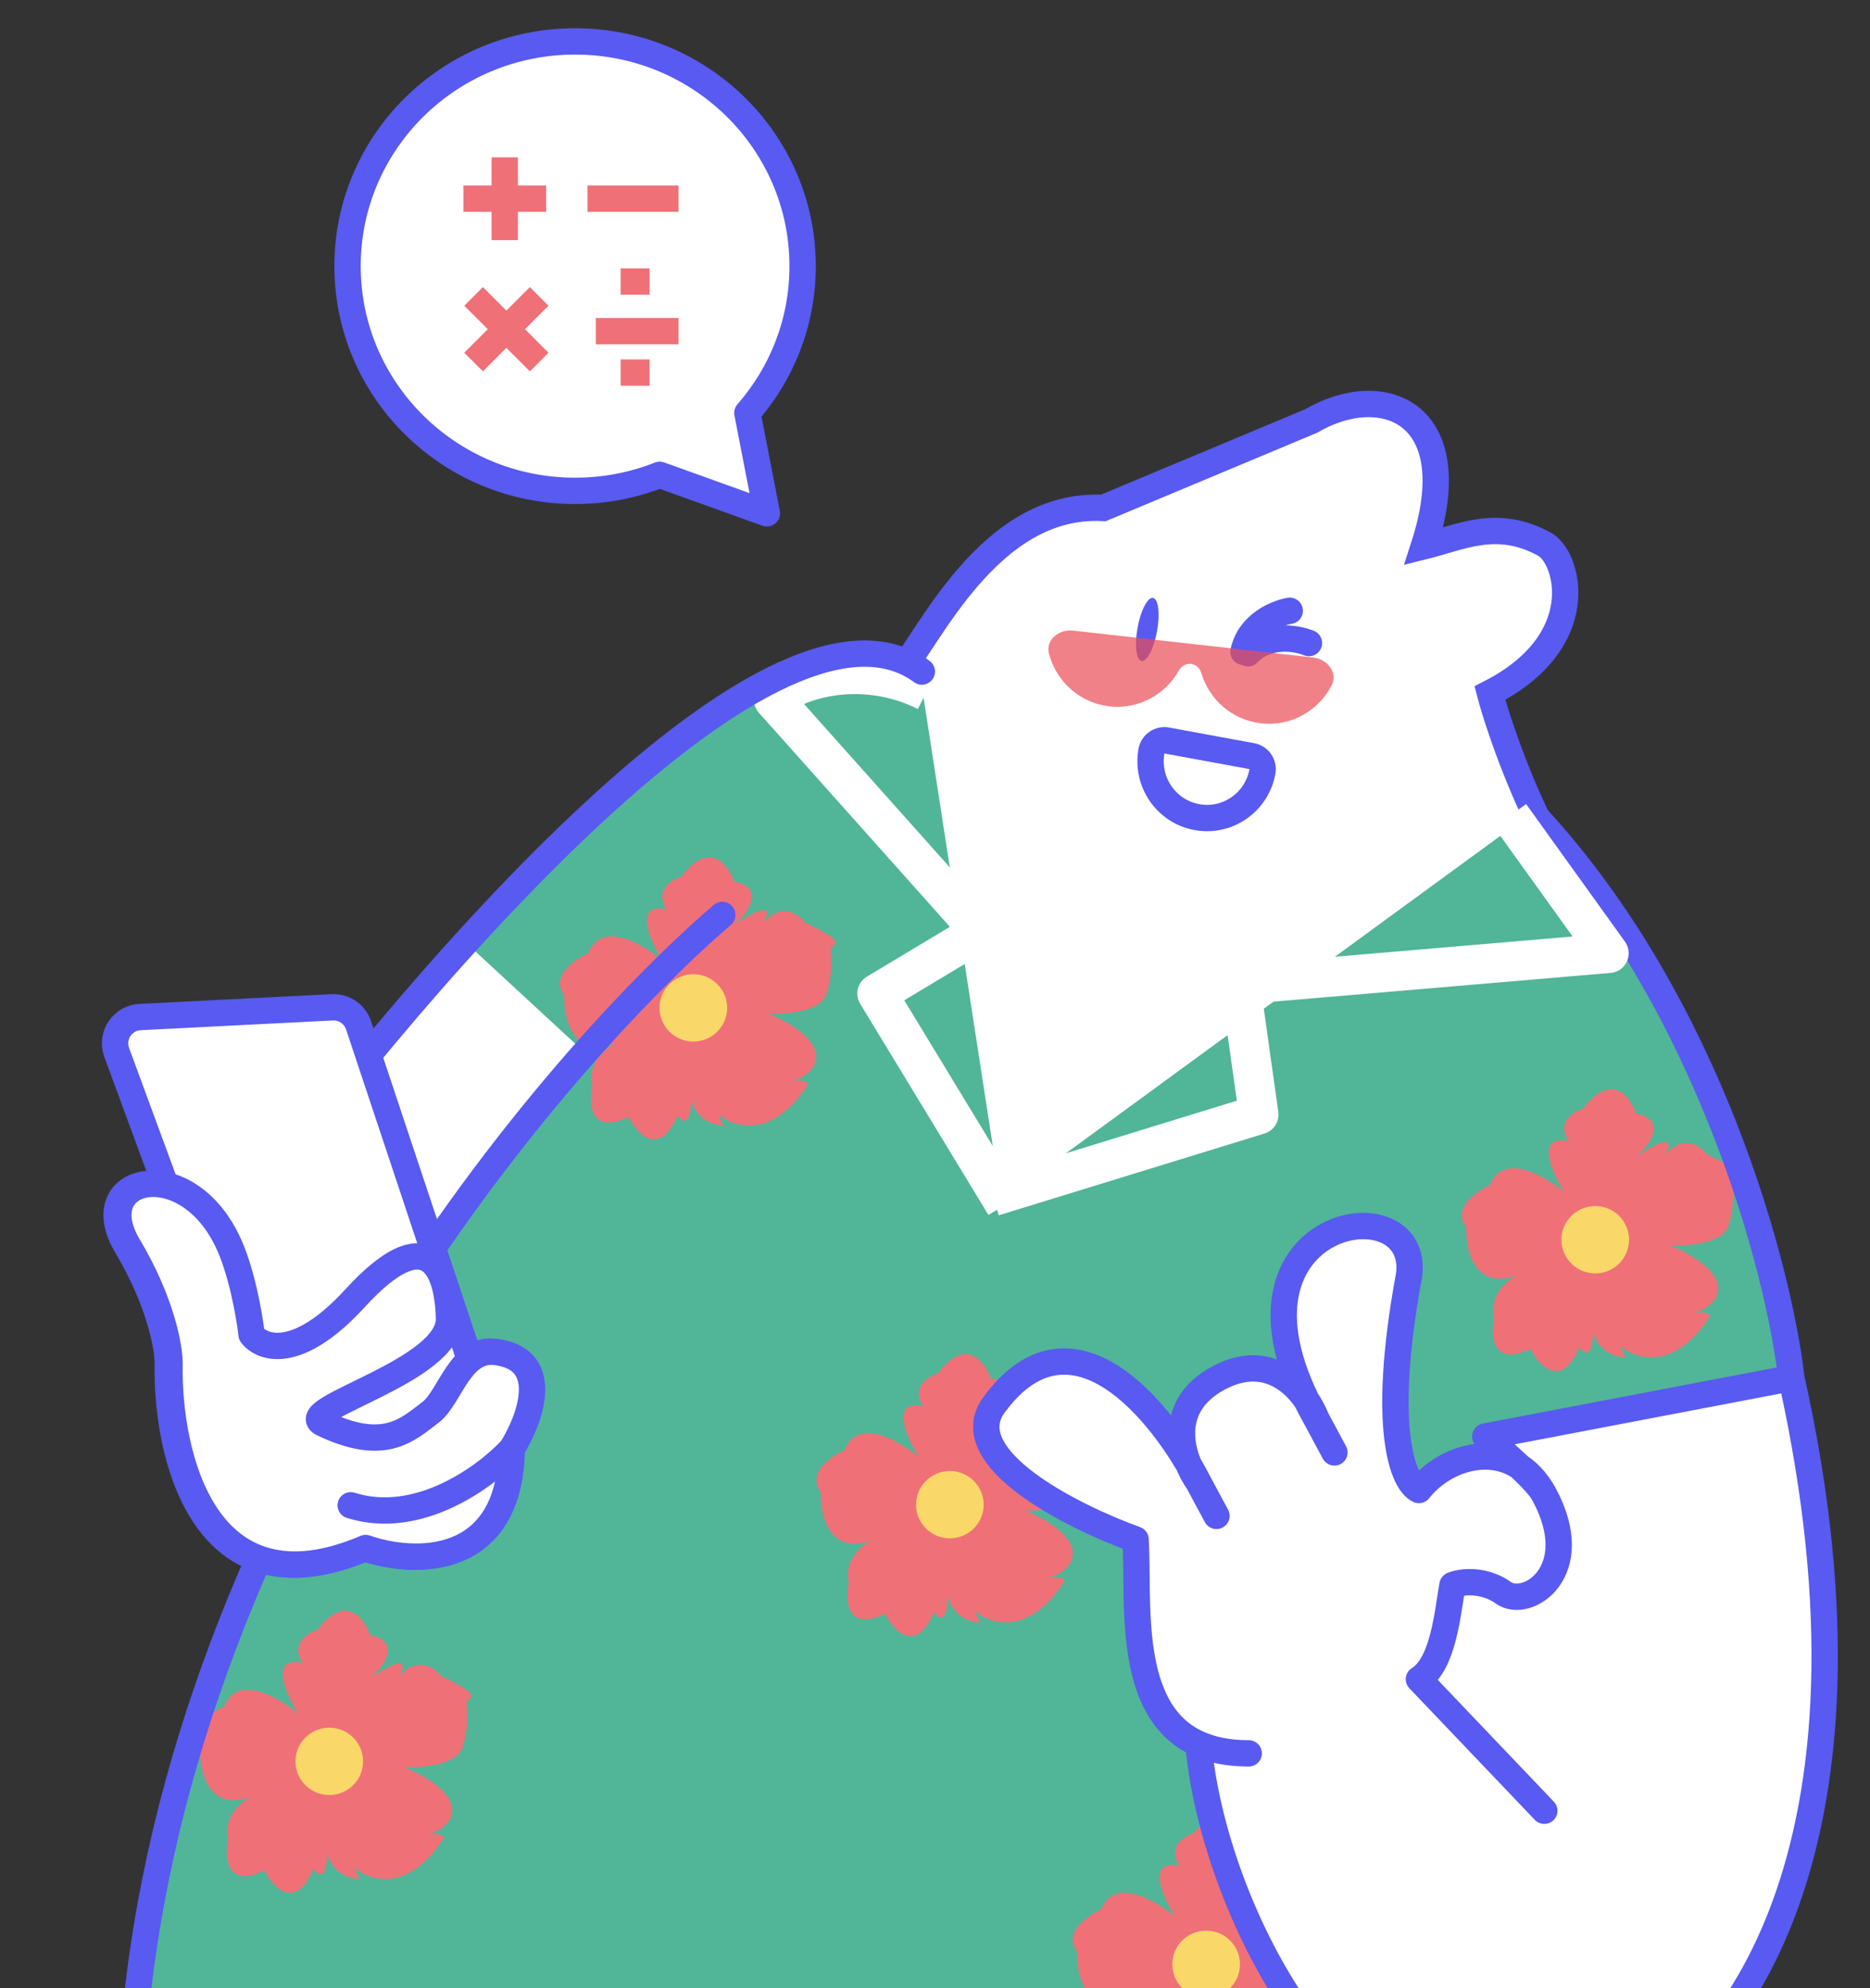 <svg width="142" height="151" viewBox="0 0 142 151" fill="none" xmlns="http://www.w3.org/2000/svg">
<rect x="0" y="0" width="142" height="151" fill="#333333" stroke="none"/>
<path d="M83.78 38.575C75.082 38.11 70.496 48.6 68.001 51.5L74.501 94.5L117.811 64.136C116.059 61.307 113.919 55.63 113.139 52.635C120.894 48.668 119.09 42.321 117.294 41.335C113.676 39.348 110.967 40.786 108.118 41.492C111.423 31.313 105.008 28.79 99.566 31.97L83.78 38.575Z" fill="white" stroke="#585AF1" stroke-width="2"/>
<path d="M12.741 103.544C12.747 102.328 12.13 98.843 9.615 94.629C6.472 89.36 13.87 87.543 17.114 94.206C30.005 76.219 58.439 42.448 70 51L32 95.476C33.384 95.847 33.906 97.904 33.964 100.123C34.068 104.118 22.353 106.931 24.306 108.066C28.986 110.324 30.732 108.66 32.572 107.244C34.101 106.068 34.81 102.167 37.72 102.706C41.786 103.359 40.088 107.856 38.731 110.023C38.602 119.119 31.28 118.838 27.635 117.56C15.371 122.803 12.596 110.4 12.741 103.544Z" fill="white"/>
<path d="M76.028 91.174L70.059 52.503C63.022 42.191 44.298 61.202 35.816 71.996L43.984 79.541C19.48 107.523 11.626 137.18 10.055 153.424H99.59L107.758 128.272L112.471 110.037L136.033 104.378C132.514 79.73 120.953 66.022 115.612 62.249L76.028 91.174Z" fill="#51B598"/>
<path d="M83.604 145.015C84.595 142.493 87.75 144.313 89.203 145.538C86.968 141.73 88.512 141.403 89.563 141.715C88.613 140.255 89.918 139.427 90.69 139.196C92.795 136.393 94.228 138.277 94.682 139.569C97.1 140.096 95.728 141.97 94.739 142.842C97.556 140.92 97.35 141.961 96.895 142.722C98.258 141.136 99.591 142.046 100.087 142.7C100.755 143.012 102.136 143.716 102.315 144.033C102.494 144.35 102.18 144.538 102.001 144.593C102.095 145.262 102.158 146.921 101.661 148.203C101.163 149.485 98.506 149.676 97.239 149.611C98.267 149.993 100.426 151.087 100.846 152.412C101.265 153.737 99.899 154.502 99.164 154.719C100.304 154.611 100.348 154.919 100.228 155.086C97.538 159.205 94.613 158.239 93.487 157.241L93.874 158.134C92.09 157.967 91.516 156.7 91.452 156.086C91.368 158.307 90.711 157.838 90.394 157.327C88.999 160.581 87.329 158.772 86.668 157.46C83.774 158.861 83.622 156.479 83.908 155.113C83.574 153.486 84.646 152.425 85.613 151.883C82.449 153.025 81.731 150.004 81.786 148.219C80.707 146.79 82.549 145.487 83.604 145.015Z" fill="#F07078"/>
<ellipse rx="2.567" ry="2.556" transform="matrix(0.996 0.093 -0.094 0.996 91.589 149.175)" fill="#FAD769"/>
<path d="M17.018 129.602C18.009 127.081 21.164 128.9 22.617 130.125C20.382 126.317 21.926 125.99 22.977 126.303C22.027 124.842 23.332 124.015 24.104 123.783C26.209 120.981 27.642 122.864 28.096 124.157C30.515 124.683 29.142 126.558 28.153 127.429C30.97 125.507 30.764 126.549 30.309 127.31C31.672 125.723 33.005 126.633 33.501 127.287C34.169 127.599 35.55 128.303 35.729 128.62C35.908 128.937 35.594 129.125 35.415 129.18C35.509 129.849 35.572 131.509 35.075 132.79C34.577 134.072 31.92 134.263 30.654 134.198C31.681 134.58 33.84 135.675 34.26 136.999C34.679 138.324 33.313 139.089 32.578 139.306C33.718 139.198 33.762 139.506 33.642 139.673C30.952 143.793 28.027 142.826 26.901 141.828L27.288 142.721C25.504 142.555 24.93 141.287 24.866 140.674C24.782 142.894 24.125 142.426 23.808 141.914C22.413 145.169 20.743 143.359 20.082 142.047C17.189 143.448 17.036 141.066 17.322 139.7C16.988 138.073 18.06 137.012 19.027 136.47C15.863 137.613 15.145 134.592 15.2 132.806C14.121 131.377 15.963 130.074 17.018 129.602Z" fill="#F07078"/>
<ellipse rx="2.567" ry="2.556" transform="matrix(0.996 0.093 -0.094 0.996 25.003 133.762)" fill="#FAD769"/>
<path d="M64.143 110.109C65.134 107.588 68.289 109.408 69.742 110.633C67.507 106.824 69.051 106.498 70.102 106.81C69.152 105.35 70.457 104.522 71.229 104.291C73.334 101.488 74.767 103.372 75.221 104.664C77.64 105.19 76.267 107.065 75.278 107.937C78.095 106.015 77.889 107.056 77.434 107.817C78.797 106.231 80.13 107.141 80.626 107.794C81.294 108.107 82.675 108.811 82.854 109.128C83.033 109.444 82.719 109.633 82.54 109.687C82.634 110.357 82.697 112.016 82.2 113.298C81.702 114.58 79.045 114.771 77.778 114.706C78.806 115.087 80.966 116.182 81.385 117.507C81.804 118.832 80.438 119.597 79.703 119.814C80.843 119.706 80.887 120.014 80.767 120.181C78.077 124.3 75.153 123.334 74.026 122.336L74.413 123.229C72.629 123.062 72.055 121.794 71.991 121.181C71.907 123.402 71.25 122.933 70.933 122.421C69.538 125.676 67.868 123.867 67.207 122.555C64.314 123.956 64.161 121.574 64.447 120.208C64.113 118.581 65.185 117.519 66.152 116.978C62.988 118.12 62.27 115.099 62.325 113.314C61.246 111.885 63.088 110.582 64.143 110.109Z" fill="#F07078"/>
<ellipse rx="2.567" ry="2.556" transform="matrix(0.996 0.093 -0.094 0.996 72.128 114.27)" fill="#FAD769"/>
<path d="M44.665 72.382C45.656 69.861 48.81 71.681 50.264 72.906C48.029 69.097 49.572 68.77 50.624 69.083C49.674 67.623 50.979 66.795 51.75 66.564C53.855 63.761 55.289 65.645 55.742 66.937C58.161 67.463 56.788 69.338 55.8 70.21C58.617 68.288 58.411 69.329 57.955 70.09C59.318 68.503 60.651 69.414 61.148 70.067C61.816 70.38 63.196 71.084 63.376 71.4C63.555 71.717 63.241 71.906 63.061 71.96C63.155 72.63 63.218 74.289 62.721 75.571C62.224 76.853 59.566 77.043 58.3 76.978C59.327 77.36 61.487 78.455 61.906 79.78C62.325 81.104 60.96 81.869 60.224 82.086C61.364 81.979 61.408 82.286 61.288 82.454C58.599 86.573 55.674 85.607 54.548 84.609L54.934 85.502C53.151 85.335 52.577 84.067 52.512 83.454C52.429 85.674 51.772 85.206 51.454 84.694C50.059 87.949 48.389 86.139 47.728 84.828C44.835 86.228 44.683 83.847 44.968 82.481C44.635 80.853 45.707 79.792 46.674 79.25C43.51 80.393 42.791 77.372 42.846 75.587C41.768 74.157 43.609 72.855 44.665 72.382Z" fill="#F07078"/>
<ellipse rx="2.567" ry="2.556" transform="matrix(0.996 0.093 -0.094 0.996 52.65 76.543)" fill="#FAD769"/>
<path d="M113.151 89.988C114.142 87.467 117.297 89.287 118.75 90.512C116.515 86.703 118.059 86.376 119.11 86.689C118.16 85.229 119.465 84.401 120.237 84.17C122.342 81.367 123.775 83.251 124.228 84.543C126.647 85.069 125.275 86.944 124.286 87.816C127.103 85.894 126.897 86.935 126.442 87.696C127.805 86.109 129.138 87.02 129.634 87.673C130.302 87.986 131.683 88.69 131.862 89.006C132.041 89.323 131.727 89.512 131.548 89.566C131.641 90.236 131.705 91.895 131.207 93.177C130.71 94.459 128.053 94.649 126.786 94.585C127.814 94.966 129.973 96.061 130.392 97.386C130.812 98.71 129.446 99.475 128.711 99.692C129.851 99.585 129.895 99.892 129.774 100.06C127.085 104.179 124.16 103.213 123.034 102.215L123.421 103.108C121.637 102.941 121.063 101.673 120.999 101.06C120.915 103.281 120.258 102.812 119.94 102.3C118.546 105.555 116.875 103.745 116.215 102.434C113.321 103.834 113.169 101.453 113.455 100.087C113.121 98.46 114.193 97.398 115.16 96.856C111.996 97.999 111.278 94.978 111.333 93.193C110.254 91.763 112.096 90.461 113.151 89.988Z" fill="#F07078"/>
<ellipse rx="2.567" ry="2.556" transform="matrix(0.996 0.093 -0.094 0.996 121.136 94.149)" fill="#FAD769"/>
<path d="M76.341 91.489L66.602 75.455L74.456 70.739L58.748 53.133C60.319 51.665 65.345 49.989 70.372 52.504" stroke="white" stroke-width="3" stroke-linejoin="round"/>
<ellipse rx="0.751" ry="2.434" transform="matrix(-0.984 -0.176 -0.179 0.984 87.121 47.804)" fill="#585AF1"/>
<path d="M99.397 48.836C98.473 48.451 96.254 48.067 94.768 49.617" stroke="#585AF1" stroke-width="2" stroke-linecap="round"/>
<path d="M97.938 46.385C96.95 46.548 94.865 47.399 94.425 49.5" stroke="#585AF1" stroke-width="2" stroke-linecap="round"/>
<path d="M54.847 69.481C40.605 81.742 11.681 116.64 9.922 158.14" stroke="#585AF1" stroke-width="2" stroke-linecap="round"/>
<path d="M95.863 58.589C95.962 58.046 95.601 57.524 95.058 57.424L88.6 56.236C88.057 56.136 87.537 56.495 87.438 57.039C87.016 59.373 88.55 61.625 90.884 62.054C93.217 62.484 95.441 60.924 95.863 58.589Z" stroke="#585AF1" stroke-width="2" stroke-linecap="round" stroke-linejoin="round"/>
<path opacity="0.7" fill-rule="evenodd" clip-rule="evenodd" d="M90.436 50.417C90.058 50.375 89.703 50.592 89.518 50.924C88.493 52.755 86.454 53.89 84.251 53.643C81.987 53.39 80.209 51.749 79.658 49.654C79.376 48.585 80.402 47.769 81.5 47.892L88.043 48.625C88.044 48.625 88.044 48.625 88.044 48.625C88.044 48.625 88.044 48.625 88.044 48.625L95.187 49.426C95.187 49.426 95.187 49.426 95.187 49.426C95.187 49.426 95.187 49.426 95.187 49.426L99.703 49.932C100.801 50.055 101.624 51.078 101.117 52.059C100.123 53.981 98.031 55.188 95.767 54.934C93.564 54.687 91.822 53.128 91.221 51.114C91.112 50.749 90.814 50.46 90.436 50.417Z" fill="#EC4C56"/>
<path d="M107.747 113.154C109.454 110.971 112.854 109.708 115.397 111.387C114.483 110.521 113.449 109.637 112.784 109.095L136.031 104.654C144.074 140.84 131.006 156.525 123.467 159.843C105.59 171.125 92.309 147.054 91.002 132.433C85.45 129.947 86.514 121.626 86.23 116.912C81.457 115.191 72.617 110.749 75.44 106.746C80.882 99.254 87.166 105.939 90.26 111.215C89.443 109.251 89.264 106.407 92.523 104.654C95.768 102.908 98.034 104.604 99.225 106.361C92.376 92.381 107.977 89.894 106.992 96.87C104.815 108.688 106.588 112.65 107.747 113.154Z" fill="white"/>
<path d="M117.269 113.521C120.412 119.372 115.955 122.246 114.161 120.961C112.891 120.051 111.276 119.999 110.295 120.378C109.932 122.348 109.637 126.359 107.747 127.524L117.269 137.514M117.269 113.521C114.881 109.075 109.931 110.363 107.747 113.154C106.588 112.65 104.815 108.688 106.992 96.87C108.009 89.669 91.351 92.552 99.96 107.751M117.269 113.521C116.813 112.535 114.089 110.159 112.784 109.095L136.031 104.654M99.96 107.751C99.203 105.792 96.657 102.43 92.523 104.654C88.389 106.878 89.787 110.858 91.002 112.57M99.96 107.751L101.33 110.302M91.002 112.57C88.282 107.231 81.362 98.592 75.44 106.746C72.617 110.749 81.457 115.191 86.23 116.912C86.514 121.626 85.45 129.947 91.002 132.433M91.002 112.57L92.373 115.121M94.822 133.155C93.288 133.155 92.031 132.894 91.002 132.433M91.002 132.433C92.309 147.054 105.59 171.125 123.467 159.843C131.006 156.525 144.074 140.84 136.031 104.654M136.031 104.654C135.07 96.388 129.829 76.272 116.554 61.936" stroke="#585AF1" stroke-width="2" stroke-linecap="round" stroke-linejoin="round"/>
<path d="M9.615 94.629C12.13 98.843 12.747 102.328 12.741 103.544C12.596 110.4 15.371 122.803 27.635 117.56C31.28 118.838 38.602 119.119 38.731 110.023C40.088 107.856 41.786 103.359 37.72 102.706C34.81 102.167 34.101 106.068 32.572 107.244C30.732 108.66 28.986 110.324 24.306 108.066C22.353 106.931 34.068 104.118 33.964 100.123C33.859 96.129 32.255 92.661 26.82 98.601C22.472 103.352 19.777 102.417 18.973 101.356C18.807 99.897 18.203 96.425 17.114 94.206C13.87 87.543 6.472 89.36 9.615 94.629Z" fill="white"/>
<path d="M17.114 94.206C13.87 87.543 6.472 89.36 9.615 94.629C12.13 98.843 12.747 102.328 12.741 103.544C12.596 110.4 15.371 122.803 27.635 117.56C31.28 118.838 38.602 119.119 38.731 110.023M17.114 94.206C18.203 96.425 18.807 99.897 18.973 101.356C19.777 102.417 22.472 103.352 26.82 98.601C32.255 92.661 33.859 96.129 33.964 100.123C34.068 104.118 22.353 106.931 24.306 108.066C28.986 110.324 30.732 108.66 32.572 107.244C34.101 106.068 34.81 102.167 37.72 102.706C41.786 103.359 40.088 107.856 38.731 110.023M17.114 94.206C30.005 76.219 58.439 42.448 70 51M38.731 110.023C36.792 112.134 31.632 115.949 26.498 114.318" stroke="#585AF1" stroke-width="2" stroke-linecap="round" stroke-linejoin="round"/>
<path d="M20.601 111.816L8.861 79.925C8.395 78.659 9.29 77.305 10.637 77.237L25.229 76.498C26.126 76.453 26.944 77.011 27.228 77.864L38.413 111.463C38.863 112.813 37.798 114.188 36.378 114.09L22.34 113.12C21.554 113.066 20.873 112.555 20.601 111.816Z" fill="white" stroke="#585AF1" stroke-width="2"/>
<path d="M9.748 94.628C12.262 98.843 12.879 102.328 12.874 103.544C12.729 110.4 15.504 122.802 27.767 117.56C31.413 118.838 38.735 119.119 38.863 110.023C40.221 107.856 41.919 103.358 37.853 102.705C34.943 102.167 34.233 106.068 32.705 107.244C30.865 108.659 29.119 110.324 24.439 108.066C22.486 106.931 34.201 104.118 34.096 100.123C33.992 96.129 32.387 92.661 26.953 98.6C22.605 103.352 19.909 102.417 19.105 101.356C18.939 99.897 18.335 96.424 17.247 94.206C14.003 87.542 6.605 89.36 9.748 94.628Z" fill="white"/>
<path d="M38.863 110.023C38.735 119.119 31.413 118.838 27.767 117.56C15.504 122.802 12.729 110.4 12.874 103.544C12.879 102.328 12.262 98.843 9.748 94.628C6.605 89.36 14.003 87.542 17.247 94.206C18.335 96.424 18.939 99.897 19.105 101.356C19.909 102.417 22.605 103.352 26.953 98.6C32.387 92.661 33.992 96.129 34.096 100.123C34.201 104.118 22.486 106.931 24.439 108.066C29.119 110.324 30.865 108.659 32.705 107.244C34.233 106.068 34.943 102.167 37.853 102.705C41.919 103.358 40.221 107.856 38.863 110.023ZM38.863 110.023C36.925 112.134 31.765 115.949 26.631 114.318" stroke="#585AF1" stroke-width="2" stroke-linecap="round" stroke-linejoin="round"/>
<path d="M43.669 37.278C34.127 37.278 26.391 29.637 26.391 20.211C26.391 10.785 34.127 3.144 43.669 3.144C53.212 3.144 60.948 10.785 60.948 20.211C60.948 24.473 59.367 28.37 56.752 31.36L58.233 38.985L50.095 36.059C48.109 36.846 45.94 37.278 43.669 37.278Z" fill="white" stroke="#585AF1" stroke-width="2" stroke-linejoin="round"/>
<path d="M44.612 15.091H51.524M35.188 15.091H41.471M38.329 18.235V11.947M35.962 27.495L40.943 22.51M40.943 27.495L35.962 22.51M45.241 25.151H51.524M47.126 21.379H49.325M47.126 28.295H49.325" stroke="#F07078" stroke-width="2"/>
<path d="M114.669 61.937L122.177 72.391L94.195 74.775L95.584 84.647L75.399 90.86" stroke="white" stroke-width="3" stroke-linejoin="round"/>
</svg>
